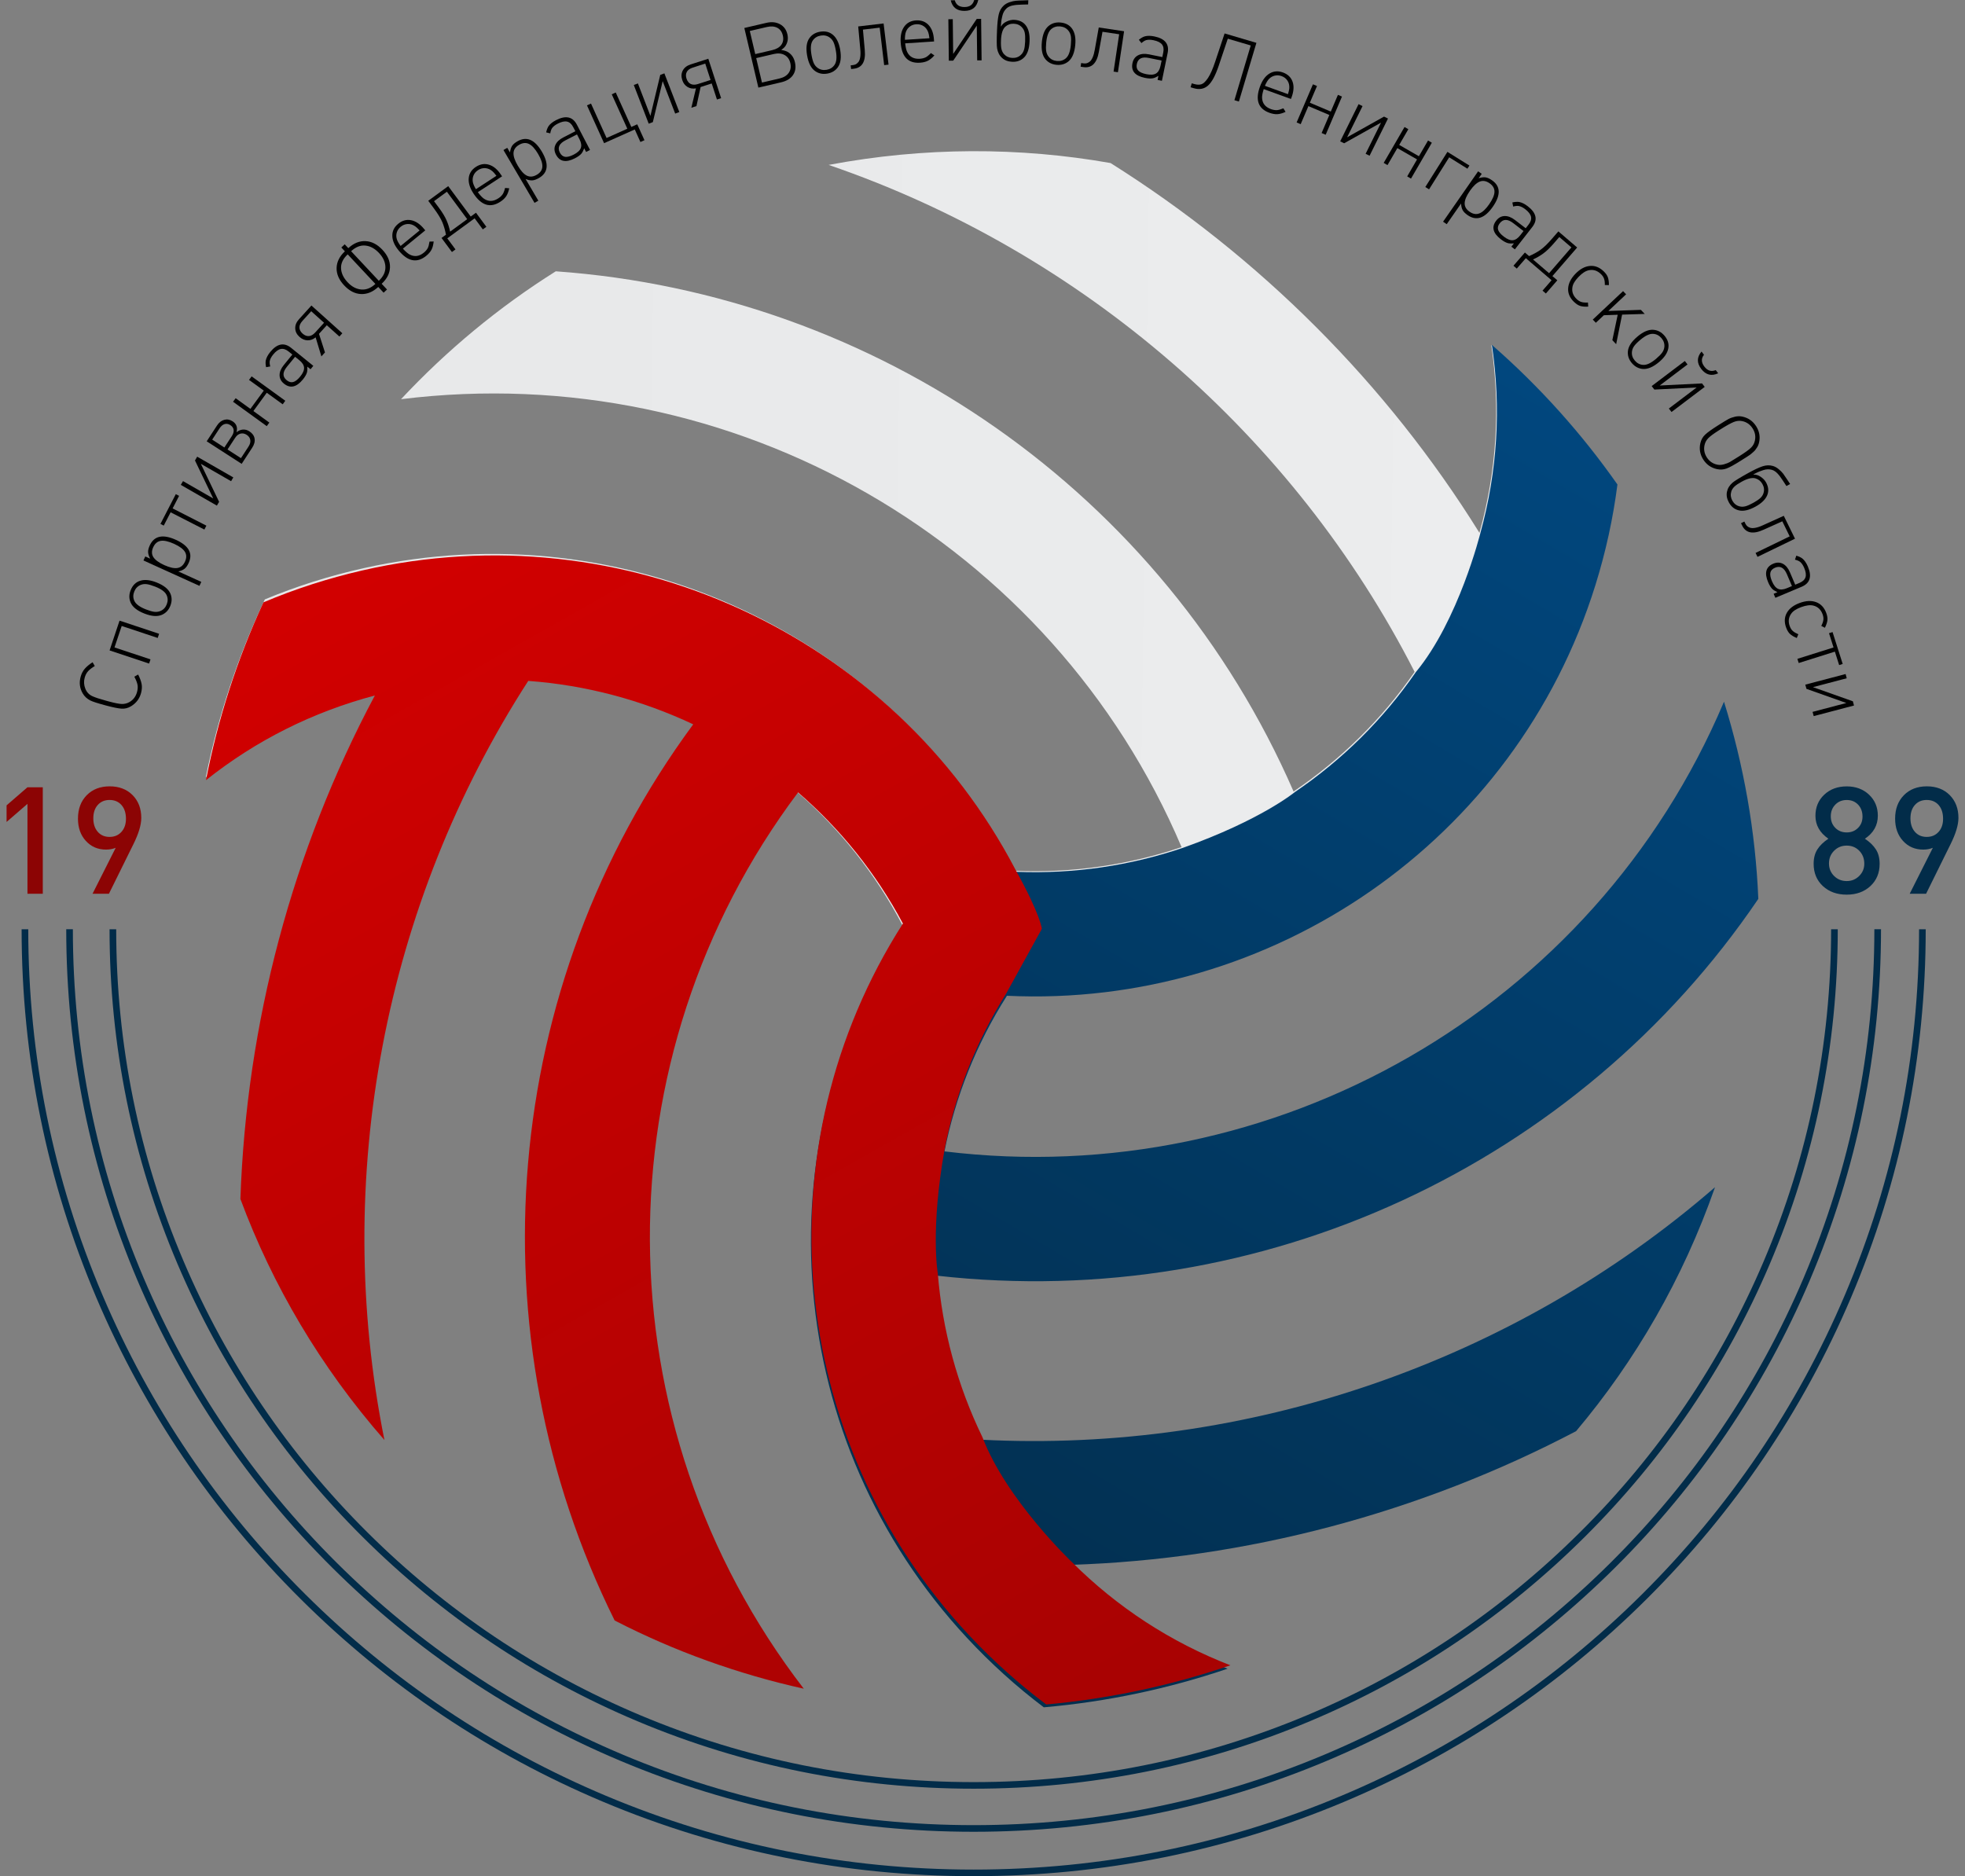 <svg width="133" height="127" viewBox="0 0 133 127" fill="none" xmlns="http://www.w3.org/2000/svg">
<rect x="0" y="0" width="133" height="127" fill="#808080" stroke="none"/>
<path d="M54.019 53.665C56.844 56.132 59.243 59.13 61.054 62.569L63.63 66.843C63.63 66.843 64.479 67.25 68.022 67.335C85.97 68.222 102.489 56.9 107.914 39.61C108.622 37.355 109.124 35.076 109.419 32.784C106.968 29.294 104.116 26.134 100.94 23.362C101.565 27.628 101.295 31.893 100.136 36.069C93.851 25.953 85.261 17.385 75.168 11.037C69.014 9.951 62.573 9.941 56.086 11.163C73.256 17.05 87.579 29.484 95.748 45.48C93.528 48.688 90.738 51.422 87.555 53.578C78.752 33.361 59.331 19.912 37.617 18.365C33.73 20.807 30.223 23.729 27.143 27.022C49.694 24.228 71.228 36.754 79.974 57.342C76.408 58.544 72.592 59.111 68.688 58.949C60.481 43.054 42.37 34.492 24.611 38.46C22.297 38.978 20.066 39.683 17.925 40.574C16.122 44.388 14.773 48.427 13.929 52.611C17.334 49.93 21.19 48.024 25.416 46.931C25.416 46.931 31.308 45.25 35.804 46.006C39.707 46.315 43.482 47.35 46.95 49.014C46.95 49.014 49.748 50.045 54.019 53.665ZM65.927 62.975L65.912 62.965L65.93 62.957L65.927 62.975Z" fill="url(#paint0_linear)"/>
<path d="M80.073 57.388C76.514 58.594 72.706 59.167 68.806 59.015L63.798 59.106C63.798 59.106 63.02 59.634 61.178 62.648C51.456 77.681 53.089 97.571 65.45 110.869C67.064 112.604 68.799 114.173 70.649 115.57C74.913 115.198 79.088 114.313 83.087 112.957C79.058 111.37 75.475 109.011 72.412 105.929C84.362 105.552 96.11 102.417 106.675 96.879C110.689 92.115 113.91 86.565 116.08 80.363C102.389 92.234 84.413 98.385 66.401 97.454C64.713 93.94 63.72 90.171 63.428 86.353C85.435 88.841 106.837 78.798 119.011 60.845C118.821 56.276 118.023 51.796 116.688 47.499C107.879 68.337 86.229 80.661 63.927 77.938C64.657 74.264 66.065 70.691 68.154 67.405C86.097 68.255 102.588 56.906 107.983 39.613C108.686 37.359 109.182 35.084 109.475 32.794C107.05 29.338 104.203 26.163 100.978 23.347C101.616 27.62 101.354 31.895 100.199 36.083C100.199 36.083 98.727 42.003 95.827 45.5C93.612 48.712 90.828 51.451 87.649 53.611C87.649 53.611 85.355 55.51 80.073 57.388ZM66.023 63.014L66.04 63.006L66.038 63.024L66.023 63.014Z" fill="url(#paint1_linear)"/>
<path d="M63.938 77.781C64.65 74.109 66.04 70.536 68.109 67.244L70.516 62.874C70.516 62.874 70.441 61.94 68.724 58.854C60.426 42.998 42.257 34.538 24.516 38.615C22.203 39.148 19.971 39.868 17.833 40.772C16.043 44.64 14.745 48.685 13.942 52.81C17.327 50.118 21.164 48.196 25.372 47.078C19.772 57.586 16.679 69.289 16.271 81.16C18.438 86.99 21.684 92.525 26.02 97.477C22.453 79.762 26.004 61.185 35.754 46.091C39.659 46.376 43.442 47.389 46.919 49.032C33.828 66.804 31.973 90.27 41.602 109.692C45.684 111.796 49.99 113.33 54.403 114.31C40.586 96.363 40.574 71.55 54.016 53.64C56.86 56.093 59.28 59.082 61.113 62.517C51.467 77.592 53.19 97.465 65.605 110.705C67.223 112.429 68.962 113.99 70.815 115.377C75.035 114.996 79.22 114.115 83.277 112.726C79.232 111.157 75.63 108.809 72.546 105.734C72.546 105.734 68.11 101.525 66.496 97.284C64.792 93.779 63.782 90.015 63.474 86.197C63.476 86.2 62.955 83.275 63.938 77.781ZM65.999 62.856L65.998 62.874L65.983 62.863L65.999 62.856Z" fill="url(#paint2_linear)"/>
<path d="M2.898 60.498H1.859V54.414L0.445 55.638V54.515L1.859 53.291H2.896V60.498H2.898Z" fill="#8C0404"/>
<path d="M9.562 55.365C9.562 55.838 9.383 56.435 9.023 57.157L7.373 60.498H6.264L7.831 57.389C7.634 57.47 7.417 57.51 7.18 57.51C6.624 57.51 6.168 57.315 5.811 56.922C5.454 56.532 5.277 56.029 5.277 55.414C5.277 54.76 5.474 54.232 5.868 53.831C6.261 53.429 6.78 53.228 7.424 53.228C8.062 53.228 8.577 53.425 8.972 53.82C9.366 54.217 9.562 54.731 9.562 55.365ZM8.525 55.426C8.525 55.036 8.424 54.724 8.225 54.496C8.024 54.266 7.756 54.151 7.415 54.151C7.082 54.151 6.817 54.264 6.616 54.49C6.415 54.715 6.316 55.018 6.316 55.395C6.316 55.772 6.417 56.077 6.616 56.306C6.816 56.536 7.082 56.651 7.415 56.651C7.748 56.651 8.015 56.538 8.219 56.312C8.423 56.086 8.525 55.79 8.525 55.426Z" fill="#8C0404"/>
<path d="M127.222 58.475C127.222 59.09 127.013 59.591 126.597 59.979C126.18 60.366 125.644 60.56 124.994 60.56C124.336 60.56 123.797 60.366 123.38 59.979C122.964 59.591 122.755 59.09 122.755 58.475C122.755 58.09 122.838 57.767 123.004 57.503C123.17 57.239 123.419 56.997 123.752 56.773C123.169 56.369 122.877 55.852 122.877 55.225C122.877 54.645 123.075 54.168 123.472 53.793C123.869 53.419 124.376 53.231 124.994 53.231C125.604 53.231 126.108 53.419 126.505 53.793C126.902 54.168 127.1 54.642 127.1 55.216C127.1 55.864 126.808 56.384 126.225 56.775C126.558 56.997 126.807 57.24 126.973 57.504C127.139 57.765 127.222 58.09 127.222 58.475ZM126.184 58.465C126.184 58.114 126.07 57.822 125.844 57.589C125.616 57.356 125.333 57.24 124.994 57.24C124.655 57.24 124.37 57.356 124.139 57.589C123.908 57.822 123.793 58.107 123.793 58.445C123.793 58.782 123.908 59.066 124.139 59.295C124.37 59.525 124.655 59.64 124.994 59.64C125.327 59.64 125.607 59.525 125.838 59.295C126.069 59.066 126.184 58.788 126.184 58.465ZM126.063 55.276C126.063 54.945 125.962 54.675 125.763 54.466C125.564 54.257 125.307 54.153 124.995 54.153C124.683 54.153 124.425 54.257 124.222 54.466C124.018 54.675 123.916 54.939 123.916 55.255C123.916 55.573 124.018 55.834 124.222 56.039C124.425 56.245 124.683 56.348 124.995 56.348C125.301 56.348 125.555 56.247 125.758 56.044C125.962 55.841 126.063 55.586 126.063 55.276Z" fill="#022C49"/>
<path d="M132.556 55.365C132.556 55.838 132.376 56.435 132.016 57.157L130.366 60.498H129.257L130.824 57.389C130.627 57.47 130.41 57.51 130.173 57.51C129.617 57.51 129.161 57.315 128.804 56.922C128.447 56.532 128.27 56.028 128.27 55.414C128.27 54.76 128.467 54.232 128.861 53.831C129.254 53.429 129.773 53.228 130.417 53.228C131.055 53.228 131.57 53.425 131.965 53.82C132.358 54.217 132.556 54.731 132.556 55.365ZM131.516 55.426C131.516 55.036 131.416 54.724 131.217 54.496C131.016 54.266 130.747 54.151 130.407 54.151C130.074 54.151 129.809 54.264 129.608 54.49C129.408 54.716 129.308 55.018 129.308 55.395C129.308 55.774 129.408 56.077 129.608 56.306C129.807 56.536 130.074 56.651 130.407 56.651C130.74 56.651 131.007 56.538 131.211 56.312C131.416 56.086 131.516 55.79 131.516 55.426Z" fill="#022C49"/>
<path d="M9.349 45.66C9.471 45.897 9.549 46.11 9.585 46.297C9.621 46.483 9.607 46.689 9.547 46.914C9.441 47.303 9.211 47.603 8.859 47.813C8.661 47.933 8.447 47.985 8.216 47.969C7.985 47.952 7.622 47.878 7.126 47.743C6.598 47.602 6.261 47.491 6.112 47.415C5.889 47.303 5.716 47.141 5.595 46.932C5.394 46.584 5.349 46.212 5.457 45.815C5.517 45.594 5.613 45.409 5.745 45.26C5.877 45.111 6.051 44.966 6.267 44.828L6.415 45.084C6.222 45.2 6.072 45.317 5.965 45.43C5.859 45.545 5.781 45.696 5.73 45.882C5.664 46.125 5.677 46.368 5.773 46.611C5.869 46.855 6.03 47.026 6.256 47.127C6.442 47.214 6.76 47.318 7.208 47.439L7.378 47.485C7.769 47.591 8.057 47.647 8.241 47.653C8.426 47.658 8.597 47.615 8.756 47.526C9.02 47.377 9.193 47.147 9.276 46.84C9.327 46.653 9.336 46.483 9.303 46.331C9.27 46.179 9.199 46.004 9.092 45.806L9.349 45.66Z" fill="black"/>
<path d="M10.768 42.901L10.674 43.183L8.237 42.373L7.75 43.825L10.186 44.635L10.092 44.917L7.417 44.028L8.091 42.012L10.768 42.901Z" fill="black"/>
<path d="M10.585 39.422C11.078 39.616 11.393 39.865 11.528 40.168C11.645 40.435 11.645 40.714 11.53 41.006C11.414 41.299 11.222 41.503 10.954 41.619C10.649 41.751 10.255 41.721 9.769 41.53C9.283 41.339 8.975 41.093 8.843 40.79C8.726 40.523 8.726 40.244 8.843 39.952C8.976 39.616 9.193 39.403 9.496 39.31C9.799 39.218 10.159 39.255 10.585 39.422ZM10.502 39.709C10.262 39.615 10.071 39.56 9.927 39.542C9.783 39.525 9.648 39.542 9.523 39.592C9.319 39.675 9.172 39.827 9.086 40.046C8.999 40.267 9.002 40.475 9.095 40.675C9.193 40.893 9.454 41.085 9.879 41.252C10.111 41.343 10.299 41.397 10.444 41.415C10.588 41.431 10.723 41.415 10.847 41.364C11.053 41.282 11.198 41.13 11.285 40.911C11.372 40.69 11.369 40.481 11.276 40.282C11.177 40.064 10.919 39.873 10.502 39.709Z" fill="black"/>
<path d="M11.906 36.542C12.779 36.939 13.068 37.459 12.771 38.105C12.687 38.289 12.593 38.422 12.489 38.502C12.386 38.583 12.246 38.644 12.07 38.682L13.624 39.388L13.5 39.658L9.709 37.937L9.834 37.667L10.164 37.816C10.077 37.649 10.032 37.503 10.024 37.376C10.018 37.249 10.056 37.096 10.138 36.916C10.437 36.268 11.026 36.144 11.906 36.542ZM11.782 36.812C11.405 36.642 11.105 36.575 10.88 36.611C10.656 36.648 10.486 36.791 10.371 37.042C10.255 37.292 10.258 37.515 10.377 37.707C10.497 37.899 10.743 38.081 11.114 38.25C11.488 38.419 11.786 38.486 12.011 38.448C12.236 38.411 12.405 38.268 12.521 38.017C12.636 37.767 12.633 37.544 12.515 37.352C12.395 37.161 12.152 36.981 11.782 36.812Z" fill="black"/>
<path d="M12.122 33.565L11.684 34.414L13.969 35.582L13.833 35.846L11.548 34.678L11.083 35.579L10.86 35.464L11.899 33.449L12.122 33.565Z" fill="black"/>
<path d="M15.791 32.317L15.641 32.573L13.593 31.396L14.83 33.969L14.68 34.226L12.237 32.822L12.387 32.566L14.434 33.743L13.197 31.17L13.347 30.913L15.791 32.317Z" fill="black"/>
<path d="M16.878 29.197C17.078 29.325 17.195 29.487 17.231 29.684C17.265 29.88 17.213 30.087 17.07 30.306L16.357 31.399L13.991 29.872L14.688 28.803C14.82 28.601 14.982 28.473 15.175 28.419C15.368 28.366 15.556 28.399 15.739 28.516C16.007 28.689 16.097 28.937 16.007 29.259C16.136 29.153 16.279 29.094 16.431 29.079C16.586 29.065 16.734 29.104 16.878 29.197ZM15.814 29.097C15.796 28.967 15.721 28.861 15.59 28.776C15.46 28.691 15.331 28.669 15.204 28.706C15.076 28.745 14.962 28.84 14.863 28.992L14.362 29.759L15.187 30.291L15.688 29.525C15.79 29.368 15.832 29.226 15.814 29.097ZM16.94 29.778C16.916 29.638 16.835 29.523 16.697 29.434C16.559 29.346 16.419 29.317 16.28 29.352C16.139 29.386 16.018 29.481 15.916 29.637L15.4 30.427L16.309 31.013L16.824 30.223C16.926 30.066 16.964 29.918 16.94 29.778Z" fill="black"/>
<path d="M19.31 27.128L19.135 27.368L18.056 26.586L17.151 27.824L18.23 28.606L18.055 28.846L15.774 27.195L15.95 26.955L16.948 27.678L17.854 26.44L16.855 25.717L17.031 25.477L19.31 27.128Z" fill="black"/>
<path d="M21.207 24.765L21.019 24.995L20.802 24.819C20.811 24.992 20.802 25.126 20.773 25.223C20.732 25.36 20.64 25.515 20.498 25.69C20.067 26.216 19.641 26.31 19.22 25.97C19.024 25.811 18.925 25.62 18.923 25.396C18.922 25.172 19.019 24.943 19.213 24.704L19.788 23.999L19.542 23.8C19.358 23.651 19.181 23.591 19.012 23.623C18.842 23.654 18.668 23.779 18.49 23.999C18.367 24.149 18.29 24.292 18.26 24.428C18.241 24.532 18.251 24.658 18.292 24.805L18.01 24.855C17.973 24.674 17.965 24.519 17.991 24.389C18.031 24.212 18.131 24.022 18.293 23.824C18.758 23.254 19.231 23.163 19.709 23.551L21.207 24.765ZM20.255 24.379L19.973 24.151L19.419 24.828C19.117 25.198 19.112 25.502 19.406 25.739C19.554 25.858 19.701 25.899 19.847 25.86C19.992 25.82 20.148 25.697 20.316 25.493C20.504 25.265 20.59 25.064 20.58 24.889C20.57 24.716 20.462 24.546 20.255 24.379Z" fill="black"/>
<path d="M23.171 22.559L22.972 22.78L22.12 22.016L21.591 22.599L21.996 23.857L21.753 24.125L21.363 22.835C21.193 22.975 21.011 23.043 20.814 23.037C20.618 23.03 20.436 22.953 20.271 22.804C20.085 22.637 19.989 22.446 19.983 22.227C19.976 22.009 20.061 21.802 20.24 21.606L21.078 20.681L23.171 22.559ZM21.933 21.848L21.064 21.068L20.465 21.728C20.328 21.879 20.262 22.027 20.267 22.173C20.27 22.321 20.342 22.455 20.48 22.58C20.618 22.705 20.762 22.762 20.909 22.75C21.055 22.738 21.198 22.658 21.333 22.509L21.933 21.848Z" fill="black"/>
<path d="M24.738 16.322C25.152 16.34 25.534 16.535 25.885 16.909C26.236 17.284 26.407 17.676 26.396 18.086C26.386 18.496 26.198 18.871 25.833 19.209L26.195 19.597L25.965 19.812L25.602 19.424C25.236 19.763 24.848 19.922 24.435 19.904C24.023 19.887 23.642 19.69 23.291 19.314C22.94 18.939 22.771 18.546 22.783 18.134C22.795 17.722 22.982 17.349 23.345 17.012L23.102 16.753L23.333 16.538L23.576 16.798C23.936 16.463 24.324 16.304 24.738 16.322ZM25.408 19.22L23.534 17.218C23.222 17.506 23.072 17.816 23.083 18.149C23.093 18.482 23.24 18.799 23.525 19.104C23.807 19.405 24.116 19.569 24.452 19.597C24.786 19.627 25.105 19.5 25.408 19.22ZM25.657 17.129C25.372 16.824 25.063 16.656 24.731 16.623C24.398 16.589 24.075 16.717 23.765 17.005L25.639 19.006C25.942 18.726 26.09 18.419 26.086 18.083C26.081 17.748 25.939 17.43 25.657 17.129Z" fill="black"/>
<path d="M28.784 15.594L27.269 16.832C27.448 17.029 27.599 17.16 27.725 17.227C28.052 17.401 28.373 17.36 28.689 17.102C28.803 17.008 28.892 16.906 28.951 16.796C29.003 16.699 29.041 16.551 29.07 16.353L29.353 16.347C29.328 16.584 29.277 16.77 29.203 16.908C29.128 17.049 29.012 17.185 28.851 17.316C28.227 17.826 27.605 17.707 26.986 16.959C26.704 16.617 26.558 16.284 26.554 15.964C26.548 15.642 26.68 15.37 26.953 15.148C27.224 14.925 27.515 14.845 27.824 14.906C28.134 14.967 28.425 15.161 28.698 15.491L28.784 15.594ZM28.401 15.598C28.271 15.46 28.172 15.367 28.104 15.321C27.941 15.209 27.771 15.155 27.598 15.163C27.424 15.169 27.265 15.231 27.119 15.351C26.993 15.454 26.906 15.579 26.86 15.725C26.813 15.871 26.812 16.022 26.855 16.177C26.894 16.311 26.981 16.468 27.116 16.65L28.401 15.598Z" fill="black"/>
<path d="M32.92 15.352L32.68 15.528L32.126 14.778L30.274 16.134L30.829 16.884L30.589 17.06L29.884 16.108L30.185 15.888C30.128 15.582 30.047 15.303 29.942 15.049C29.837 14.796 29.646 14.483 29.368 14.107L28.986 13.591L30.338 12.6L31.862 14.659L32.216 14.399L32.92 15.352ZM31.622 14.836L30.248 12.979L29.377 13.618L29.724 14.086C29.95 14.392 30.116 14.666 30.221 14.906C30.326 15.146 30.409 15.404 30.467 15.68L31.622 14.836Z" fill="black"/>
<path d="M33.982 11.937L32.343 13.008C32.499 13.222 32.636 13.368 32.754 13.449C33.06 13.658 33.384 13.65 33.727 13.427C33.852 13.346 33.949 13.254 34.021 13.151C34.083 13.06 34.138 12.917 34.186 12.723L34.468 12.746C34.417 12.979 34.346 13.16 34.258 13.288C34.168 13.421 34.038 13.543 33.865 13.656C33.19 14.098 32.585 13.913 32.049 13.101C31.805 12.732 31.697 12.387 31.725 12.066C31.754 11.746 31.916 11.489 32.208 11.298C32.502 11.106 32.799 11.057 33.1 11.151C33.402 11.243 33.67 11.468 33.907 11.825L33.982 11.937ZM33.6 11.901C33.486 11.749 33.396 11.646 33.334 11.594C33.184 11.465 33.021 11.394 32.849 11.382C32.675 11.37 32.51 11.415 32.354 11.518C32.217 11.607 32.118 11.722 32.055 11.862C31.994 12.002 31.976 12.151 32.001 12.311C32.027 12.448 32.096 12.614 32.211 12.808L33.6 11.901Z" fill="black"/>
<path d="M36.681 10.274C37.165 11.098 37.099 11.689 36.483 12.047C36.308 12.148 36.155 12.204 36.023 12.21C35.891 12.217 35.742 12.186 35.574 12.116L36.437 13.583L36.179 13.732L34.076 10.156L34.334 10.007L34.517 10.318C34.543 10.132 34.591 9.986 34.658 9.878C34.726 9.771 34.846 9.668 35.018 9.568C35.639 9.207 36.192 9.443 36.681 10.274ZM36.423 10.424C36.215 10.069 36.008 9.843 35.802 9.743C35.597 9.644 35.375 9.664 35.136 9.802C34.897 9.941 34.771 10.124 34.757 10.35C34.744 10.576 34.84 10.864 35.047 11.216C35.254 11.568 35.459 11.793 35.664 11.892C35.87 11.99 36.092 11.971 36.33 11.832C36.569 11.694 36.696 11.51 36.709 11.285C36.723 11.06 36.628 10.772 36.423 10.424Z" fill="black"/>
<path d="M39.936 10.151L39.671 10.287L39.542 10.038C39.482 10.2 39.417 10.32 39.353 10.397C39.26 10.506 39.113 10.612 38.912 10.715C38.305 11.027 37.877 10.943 37.629 10.463C37.512 10.239 37.498 10.024 37.588 9.819C37.676 9.613 37.858 9.441 38.132 9.3L38.944 8.883L38.798 8.605C38.689 8.394 38.551 8.269 38.384 8.232C38.216 8.193 38.006 8.239 37.753 8.369C37.579 8.458 37.452 8.558 37.369 8.67C37.309 8.758 37.269 8.878 37.245 9.028L36.967 8.961C37.005 8.781 37.062 8.636 37.137 8.527C37.245 8.379 37.413 8.248 37.642 8.13C38.297 7.793 38.767 7.898 39.048 8.444L39.936 10.151ZM39.219 9.419L39.053 9.098L38.273 9.499C37.847 9.719 37.72 9.995 37.894 10.33C37.981 10.499 38.101 10.594 38.249 10.617C38.399 10.637 38.591 10.588 38.828 10.467C39.092 10.332 39.252 10.183 39.312 10.018C39.372 9.853 39.341 9.653 39.219 9.419Z" fill="black"/>
<path d="M43.62 9.49L43.347 9.613L42.964 8.763L40.887 9.692L39.729 7.132L40.002 7.01L41.056 9.341L42.46 8.713L41.406 6.384L41.677 6.261L42.731 8.593L43.131 8.414L43.62 9.49Z" fill="black"/>
<path d="M45.979 7.583L45.7 7.689L44.853 5.493L44.187 8.267L43.908 8.373L42.898 5.754L43.176 5.648L44.023 7.844L44.689 5.071L44.968 4.965L45.979 7.583Z" fill="black"/>
<path d="M48.809 6.645L48.526 6.736L48.172 5.65L47.421 5.891L47.139 7.182L46.794 7.293L47.106 5.982C46.889 6.02 46.697 5.987 46.529 5.884C46.362 5.781 46.244 5.624 46.176 5.413C46.1 5.177 46.112 4.962 46.215 4.77C46.319 4.577 46.497 4.44 46.749 4.36L47.941 3.976L48.809 6.645ZM48.094 5.413L47.734 4.304L46.883 4.579C46.689 4.642 46.557 4.737 46.487 4.865C46.416 4.995 46.409 5.147 46.467 5.325C46.526 5.502 46.62 5.621 46.754 5.686C46.887 5.748 47.051 5.75 47.243 5.687L48.094 5.413Z" fill="black"/>
<path d="M53.803 4.207C53.882 4.548 53.84 4.838 53.675 5.08C53.51 5.322 53.24 5.486 52.868 5.572L51.33 5.93L50.379 1.894L51.873 1.547C52.222 1.465 52.528 1.496 52.791 1.638C53.053 1.779 53.219 2.006 53.293 2.316C53.362 2.612 53.317 2.879 53.158 3.119C53.095 3.21 53.002 3.296 52.877 3.381C53.053 3.408 53.194 3.451 53.305 3.509C53.56 3.654 53.728 3.885 53.803 4.207ZM52.885 3.031C53.009 2.856 53.044 2.646 52.985 2.4C52.927 2.154 52.803 1.981 52.611 1.881C52.419 1.781 52.182 1.763 51.901 1.829L50.75 2.097L51.119 3.662L52.27 3.393C52.555 3.326 52.761 3.205 52.885 3.031ZM53.386 4.929C53.516 4.741 53.551 4.521 53.492 4.269C53.432 4.015 53.303 3.833 53.102 3.723C52.901 3.612 52.661 3.59 52.38 3.654L51.183 3.933L51.573 5.589L52.77 5.31C53.05 5.243 53.257 5.116 53.386 4.929Z" fill="black"/>
<path d="M56.865 3.356C56.955 3.876 56.905 4.273 56.715 4.545C56.547 4.782 56.307 4.928 55.995 4.982C55.683 5.035 55.409 4.979 55.169 4.81C54.899 4.621 54.719 4.27 54.629 3.757C54.539 3.244 54.59 2.853 54.781 2.585C54.948 2.348 55.188 2.202 55.5 2.148C55.857 2.087 56.154 2.16 56.391 2.37C56.629 2.58 56.787 2.908 56.865 3.356ZM56.575 3.436C56.532 3.184 56.479 2.992 56.419 2.861C56.358 2.729 56.274 2.624 56.164 2.545C55.987 2.413 55.781 2.369 55.547 2.409C55.313 2.449 55.134 2.561 55.011 2.743C54.875 2.94 54.846 3.262 54.924 3.709C54.966 3.954 55.019 4.142 55.079 4.273C55.139 4.404 55.224 4.51 55.332 4.589C55.509 4.721 55.715 4.765 55.95 4.725C56.184 4.685 56.362 4.573 56.485 4.391C56.622 4.194 56.652 3.875 56.575 3.436Z" fill="black"/>
<path d="M60.141 4.375L59.844 4.409L59.541 1.872L58.408 2.006L58.531 3.381C58.604 4.163 58.358 4.586 57.793 4.652L57.607 4.674L57.577 4.425L57.722 4.407C57.8 4.398 57.868 4.379 57.925 4.351C57.982 4.322 58.04 4.272 58.1 4.199C58.16 4.125 58.202 4.012 58.225 3.861C58.247 3.711 58.249 3.524 58.226 3.304L58.087 1.79L59.806 1.587L60.141 4.375Z" fill="black"/>
<path d="M63.222 2.807L61.265 2.934C61.294 3.196 61.34 3.392 61.403 3.52C61.565 3.851 61.852 4.005 62.259 3.978C62.408 3.969 62.538 3.936 62.652 3.882C62.751 3.833 62.87 3.736 63.009 3.592L63.243 3.751C63.083 3.929 62.933 4.051 62.792 4.118C62.648 4.19 62.472 4.231 62.267 4.245C61.46 4.297 61.027 3.839 60.962 2.871C60.934 2.43 61.01 2.076 61.195 1.812C61.379 1.548 61.646 1.404 61.997 1.381C62.348 1.359 62.631 1.462 62.847 1.69C63.063 1.92 63.186 2.246 63.213 2.673L63.222 2.807ZM62.909 2.588C62.885 2.398 62.858 2.266 62.829 2.19C62.762 2.003 62.657 1.863 62.511 1.767C62.366 1.672 62.199 1.63 62.013 1.642C61.85 1.653 61.706 1.703 61.583 1.796C61.46 1.888 61.37 2.009 61.315 2.16C61.268 2.291 61.247 2.47 61.25 2.695L62.909 2.588Z" fill="black"/>
<path d="M66.439 4.084L66.14 4.087L66.113 1.735L64.519 4.105L64.221 4.108L64.189 1.302L64.488 1.299L64.515 3.651L66.109 1.281L66.407 1.278L66.439 4.084ZM66.211 0C66.107 0.486 65.8 0.732 65.288 0.738C64.777 0.744 64.464 0.506 64.35 0.021L64.624 0.018C64.71 0.328 64.932 0.48 65.29 0.476C65.641 0.471 65.857 0.315 65.935 0.003L66.211 0Z" fill="black"/>
<path d="M69.686 2.794C69.664 3.322 69.532 3.695 69.292 3.912C69.088 4.106 68.827 4.196 68.508 4.182C68.23 4.17 68.002 4.084 67.826 3.923C67.647 3.762 67.535 3.547 67.488 3.277C67.457 3.104 67.455 2.686 67.484 2.024C67.503 1.571 67.542 1.22 67.599 0.974C67.656 0.728 67.77 0.527 67.941 0.371C68.046 0.275 68.179 0.2 68.34 0.146C68.5 0.093 68.64 0.061 68.76 0.051C68.88 0.04 69.034 0.033 69.223 0.03C69.412 0.027 69.538 0.022 69.601 0.016L69.589 0.301C69.557 0.304 69.415 0.307 69.16 0.312C68.907 0.316 68.697 0.337 68.53 0.373C68.365 0.409 68.23 0.473 68.13 0.565C68.061 0.628 68.002 0.701 67.953 0.785C67.905 0.868 67.868 0.964 67.844 1.071C67.82 1.178 67.8 1.265 67.788 1.331C67.776 1.396 67.764 1.486 67.757 1.6C67.748 1.715 67.743 1.775 67.743 1.784H67.761C67.838 1.644 67.963 1.533 68.139 1.453C68.314 1.372 68.484 1.336 68.647 1.344C69.001 1.359 69.268 1.492 69.446 1.739C69.626 1.988 69.706 2.34 69.686 2.794ZM69.386 2.81C69.397 2.555 69.388 2.357 69.359 2.218C69.331 2.079 69.271 1.961 69.181 1.863C69.04 1.702 68.851 1.615 68.619 1.606C68.392 1.596 68.199 1.666 68.035 1.815C67.865 1.975 67.769 2.279 67.751 2.73C67.74 2.977 67.751 3.171 67.781 3.311C67.812 3.45 67.871 3.568 67.956 3.665C68.104 3.826 68.293 3.912 68.518 3.921C68.752 3.932 68.947 3.862 69.102 3.712C69.195 3.627 69.263 3.517 69.307 3.38C69.349 3.244 69.376 3.055 69.386 2.81Z" fill="black"/>
<path d="M72.778 3.047C72.727 3.572 72.574 3.942 72.319 4.155C72.094 4.34 71.824 4.418 71.51 4.388C71.195 4.358 70.944 4.231 70.758 4.006C70.547 3.753 70.467 3.366 70.517 2.849C70.566 2.331 70.719 1.967 70.974 1.757C71.199 1.572 71.469 1.494 71.784 1.524C72.145 1.559 72.412 1.708 72.585 1.972C72.757 2.237 72.822 2.595 72.778 3.047ZM72.478 3.049C72.502 2.794 72.504 2.595 72.48 2.452C72.456 2.309 72.402 2.185 72.318 2.081C72.181 1.908 71.995 1.811 71.758 1.788C71.522 1.766 71.319 1.827 71.153 1.97C70.97 2.124 70.856 2.428 70.812 2.88C70.788 3.128 70.788 3.322 70.812 3.465C70.836 3.608 70.89 3.732 70.974 3.836C71.111 4.009 71.298 4.106 71.535 4.128C71.772 4.151 71.973 4.09 72.141 3.947C72.324 3.791 72.436 3.493 72.478 3.049Z" fill="black"/>
<path d="M75.666 4.889L75.371 4.846L75.751 2.319L74.622 2.151L74.376 3.509C74.24 4.282 73.891 4.627 73.327 4.542L73.141 4.515L73.178 4.267L73.322 4.288C73.399 4.3 73.469 4.298 73.532 4.287C73.595 4.275 73.666 4.24 73.742 4.185C73.82 4.13 73.889 4.033 73.952 3.893C74.015 3.753 74.064 3.574 74.102 3.356L74.369 1.86L76.083 2.115L75.666 4.889Z" fill="black"/>
<path d="M78.644 5.469L78.351 5.41L78.408 5.137C78.258 5.225 78.134 5.279 78.035 5.298C77.894 5.325 77.713 5.316 77.491 5.27C76.822 5.132 76.541 4.801 76.651 4.272C76.702 4.024 76.826 3.85 77.026 3.745C77.224 3.641 77.474 3.62 77.777 3.681L78.671 3.863L78.734 3.556C78.782 3.325 78.752 3.141 78.647 3.007C78.54 2.873 78.348 2.777 78.069 2.721C77.879 2.682 77.716 2.68 77.581 2.716C77.479 2.747 77.371 2.815 77.258 2.917L77.083 2.692C77.227 2.574 77.362 2.498 77.489 2.46C77.666 2.412 77.88 2.415 78.132 2.466C78.855 2.613 79.153 2.988 79.031 3.587L78.644 5.469ZM78.549 4.452L78.623 4.099L77.763 3.923C77.294 3.827 77.02 3.963 76.945 4.331C76.906 4.518 76.939 4.665 77.041 4.776C77.143 4.886 77.324 4.967 77.585 5.02C77.876 5.08 78.096 5.064 78.246 4.974C78.393 4.885 78.495 4.71 78.549 4.452Z" fill="black"/>
<path d="M83.854 6.873L83.551 6.783L84.656 3.077L83.103 2.619L82.497 4.425C82.269 5.107 82.025 5.563 81.763 5.793C81.5 6.023 81.181 6.082 80.803 5.972L80.584 5.908L80.663 5.639L80.821 5.686C81.016 5.742 81.182 5.748 81.32 5.702C81.458 5.656 81.607 5.513 81.766 5.273C81.924 5.032 82.085 4.668 82.247 4.182L82.886 2.264L85.04 2.9L83.854 6.873Z" fill="black"/>
<path d="M87.376 6.699L85.534 6.032C85.454 6.284 85.417 6.481 85.423 6.624C85.438 6.992 85.637 7.246 86.022 7.386C86.162 7.437 86.294 7.459 86.421 7.456C86.531 7.45 86.679 7.409 86.865 7.332L87.013 7.573C86.795 7.671 86.607 7.723 86.453 7.729C86.292 7.737 86.114 7.705 85.92 7.635C85.162 7.361 84.949 6.767 85.282 5.856C85.433 5.44 85.647 5.147 85.923 4.979C86.199 4.81 86.502 4.785 86.832 4.904C87.162 5.024 87.379 5.231 87.486 5.528C87.591 5.824 87.571 6.174 87.424 6.573L87.376 6.699ZM87.177 6.373C87.231 6.191 87.261 6.059 87.265 5.978C87.279 5.781 87.24 5.61 87.145 5.464C87.051 5.317 86.916 5.213 86.741 5.15C86.586 5.095 86.435 5.085 86.285 5.119C86.135 5.153 86.004 5.229 85.89 5.346C85.794 5.447 85.703 5.602 85.615 5.81L87.177 6.373Z" fill="black"/>
<path d="M89.728 9.121L89.453 9.004L89.975 7.783L88.558 7.183L88.036 8.405L87.762 8.288L88.865 5.707L89.14 5.823L88.657 6.953L90.074 7.552L90.557 6.421L90.831 6.537L89.728 9.121Z" fill="black"/>
<path d="M92.699 10.542L92.431 10.411L93.475 8.3L90.977 9.699L90.71 9.568L91.954 7.05L92.223 7.182L91.179 9.292L93.677 7.893L93.945 8.024L92.699 10.542Z" fill="black"/>
<path d="M95.503 12.09L95.245 11.941L95.912 10.791L94.579 10.026L93.912 11.176L93.654 11.027L95.065 8.597L95.323 8.746L94.705 9.81L96.038 10.575L96.656 9.511L96.914 9.661L95.503 12.09Z" fill="black"/>
<path d="M99.322 11.418L98.087 10.649L96.725 12.817L96.472 12.659L97.968 10.28L99.457 11.206L99.322 11.418Z" fill="black"/>
<path d="M101.041 13.995C100.495 14.779 99.928 14.97 99.34 14.566C99.174 14.451 99.058 14.336 98.997 14.22C98.935 14.104 98.901 13.956 98.892 13.777L97.92 15.175L97.674 15.006L100.045 11.598L100.291 11.767L100.084 12.063C100.264 12.008 100.418 11.989 100.544 12.005C100.67 12.022 100.816 12.086 100.979 12.199C101.571 12.603 101.591 13.203 101.041 13.995ZM100.795 13.825C101.03 13.486 101.15 13.204 101.153 12.978C101.156 12.751 101.044 12.56 100.817 12.402C100.589 12.245 100.369 12.208 100.157 12.292C99.946 12.375 99.722 12.584 99.49 12.918C99.258 13.252 99.139 13.534 99.135 13.761C99.132 13.987 99.243 14.178 99.471 14.335C99.698 14.492 99.919 14.529 100.13 14.445C100.343 14.365 100.564 14.158 100.795 13.825Z" fill="black"/>
<path d="M102.533 16.88L102.296 16.698L102.468 16.477C102.294 16.49 102.159 16.484 102.062 16.459C101.924 16.422 101.765 16.334 101.585 16.196C101.045 15.782 100.94 15.36 101.272 14.933C101.426 14.733 101.616 14.63 101.841 14.624C102.066 14.618 102.3 14.708 102.545 14.896L103.267 15.451L103.461 15.202C103.606 15.015 103.662 14.838 103.626 14.671C103.59 14.504 103.459 14.334 103.234 14.161C103.08 14.041 102.934 13.97 102.798 13.943C102.693 13.926 102.567 13.94 102.419 13.983L102.362 13.704C102.543 13.662 102.699 13.652 102.829 13.673C103.009 13.709 103.201 13.804 103.405 13.961C103.989 14.41 104.092 14.876 103.716 15.361L102.533 16.88ZM102.897 15.925L103.119 15.639L102.425 15.105C102.045 14.812 101.739 14.815 101.509 15.114C101.392 15.264 101.356 15.412 101.399 15.555C101.443 15.698 101.57 15.852 101.78 16.013C102.015 16.194 102.219 16.276 102.393 16.261C102.567 16.246 102.735 16.134 102.897 15.925Z" fill="black"/>
<path d="M104.632 19.868L104.405 19.674L105.017 18.969L103.275 17.476L102.663 18.181L102.437 17.988L103.212 17.093L103.495 17.336C103.781 17.212 104.038 17.072 104.263 16.914C104.488 16.756 104.753 16.499 105.057 16.147L105.477 15.662L106.75 16.753L105.074 18.689L105.407 18.974L104.632 19.868ZM104.848 18.493L106.36 16.747L105.54 16.044L105.158 16.486C104.908 16.773 104.677 16.996 104.465 17.152C104.254 17.309 104.018 17.445 103.762 17.564L104.848 18.493Z" fill="black"/>
<path d="M107.497 20.755C107.28 20.768 107.101 20.753 106.965 20.711C106.827 20.669 106.684 20.578 106.539 20.438C106.254 20.167 106.121 19.863 106.139 19.526C106.157 19.187 106.32 18.857 106.63 18.535C106.941 18.213 107.265 18.035 107.603 18.003C107.942 17.97 108.254 18.089 108.539 18.361C108.683 18.498 108.779 18.634 108.827 18.768C108.875 18.902 108.899 19.079 108.899 19.299L108.622 19.293C108.626 19.126 108.61 18.985 108.572 18.872C108.535 18.759 108.461 18.65 108.352 18.546C108.109 18.314 107.839 18.231 107.544 18.292C107.323 18.335 107.089 18.486 106.842 18.744C106.593 19.002 106.455 19.238 106.426 19.452C106.381 19.752 106.476 20.015 106.713 20.241C106.825 20.349 106.939 20.417 107.053 20.447C107.167 20.477 107.31 20.489 107.481 20.479L107.497 20.755Z" fill="black"/>
<path d="M109.389 23.298L109.131 23.026L109.494 21.306L108.557 21.338L108.013 21.849L107.807 21.633L109.857 19.706L110.062 19.922L108.863 21.05L111.063 20.975L111.323 21.25L109.791 21.297L109.389 23.298Z" fill="black"/>
<path d="M112.303 24.498C111.898 24.84 111.53 24.999 111.198 24.976C110.905 24.952 110.658 24.82 110.454 24.582C110.248 24.343 110.159 24.078 110.182 23.788C110.209 23.46 110.421 23.128 110.82 22.791C111.217 22.453 111.581 22.298 111.911 22.325C112.202 22.349 112.451 22.48 112.655 22.719C112.89 22.993 112.977 23.286 112.916 23.594C112.854 23.902 112.651 24.204 112.303 24.498ZM112.087 24.291C112.283 24.125 112.423 23.982 112.505 23.864C112.588 23.747 112.637 23.62 112.651 23.485C112.673 23.268 112.609 23.068 112.454 22.887C112.3 22.707 112.112 22.611 111.892 22.598C111.652 22.582 111.36 22.72 111.012 23.014C110.821 23.175 110.685 23.316 110.602 23.433C110.52 23.551 110.47 23.678 110.457 23.812C110.433 24.03 110.499 24.23 110.653 24.41C110.808 24.591 110.995 24.686 111.216 24.7C111.456 24.716 111.745 24.58 112.087 24.291Z" fill="black"/>
<path d="M113.136 27.888L112.955 27.653L114.837 26.228L111.974 26.37L111.793 26.134L114.038 24.436L114.219 24.671L112.337 26.096L115.201 25.954L115.383 26.189L113.136 27.888ZM116.294 25.269C115.84 25.477 115.458 25.378 115.149 24.974C114.838 24.57 114.846 24.177 115.167 23.797L115.333 24.015C115.134 24.268 115.144 24.537 115.362 24.82C115.575 25.098 115.829 25.175 116.128 25.053L116.294 25.269Z" fill="black"/>
<path d="M117.839 31.177C117.393 31.458 117.068 31.637 116.861 31.714C116.654 31.792 116.435 31.805 116.203 31.753C115.81 31.665 115.504 31.449 115.284 31.106C115.065 30.761 114.999 30.394 115.087 30.003C115.14 29.768 115.249 29.572 115.414 29.419C115.579 29.264 115.877 29.05 116.309 28.779C116.336 28.762 116.375 28.737 116.428 28.704C116.675 28.549 116.858 28.437 116.978 28.372C117.098 28.306 117.245 28.251 117.422 28.209C117.599 28.167 117.773 28.164 117.945 28.203C118.338 28.291 118.644 28.506 118.864 28.851C119.083 29.195 119.149 29.562 119.061 29.953C119.046 30.017 119.028 30.078 119.004 30.136C118.981 30.194 118.95 30.253 118.909 30.309C118.869 30.366 118.834 30.415 118.806 30.457C118.777 30.499 118.731 30.545 118.671 30.597C118.609 30.649 118.561 30.691 118.528 30.721C118.495 30.752 118.438 30.793 118.36 30.843C118.282 30.895 118.228 30.93 118.197 30.951C118.165 30.97 118.104 31.009 118.014 31.065C117.924 31.122 117.866 31.159 117.839 31.177ZM117.62 30.943L117.753 30.86C118.129 30.622 118.383 30.438 118.516 30.306C118.65 30.175 118.737 30.017 118.777 29.835C118.843 29.541 118.794 29.262 118.626 29C118.458 28.737 118.227 28.573 117.932 28.508C117.743 28.466 117.551 28.484 117.356 28.561C117.161 28.639 116.868 28.8 116.479 29.044L116.326 29.141C115.987 29.355 115.753 29.528 115.624 29.66C115.495 29.792 115.411 29.947 115.372 30.123C115.306 30.417 115.356 30.695 115.523 30.958C115.691 31.221 115.922 31.385 116.218 31.45C116.363 31.483 116.516 31.477 116.678 31.432C116.84 31.388 116.975 31.335 117.086 31.273C117.194 31.207 117.372 31.098 117.62 30.943Z" fill="black"/>
<path d="M118.828 34.289C118.365 34.545 117.976 34.629 117.663 34.539C117.39 34.468 117.177 34.293 117.021 34.014C116.886 33.773 116.841 33.535 116.886 33.3C116.931 33.064 117.057 32.855 117.264 32.675C117.395 32.559 117.753 32.339 118.336 32.016C118.735 31.795 119.054 31.646 119.296 31.565C119.537 31.486 119.768 31.477 119.992 31.54C120.129 31.579 120.263 31.653 120.393 31.761C120.522 31.869 120.623 31.971 120.695 32.066C120.767 32.162 120.854 32.29 120.956 32.448C121.058 32.606 121.127 32.712 121.164 32.763L120.914 32.901C120.896 32.876 120.818 32.757 120.681 32.544C120.545 32.33 120.417 32.163 120.3 32.041C120.183 31.919 120.059 31.84 119.926 31.802C119.836 31.777 119.741 31.765 119.645 31.768C119.548 31.771 119.447 31.789 119.342 31.825C119.237 31.86 119.153 31.89 119.09 31.914C119.027 31.938 118.945 31.975 118.843 32.028C118.741 32.08 118.686 32.108 118.68 32.111L118.689 32.126C118.849 32.117 119.009 32.166 119.17 32.274C119.33 32.381 119.45 32.505 119.53 32.648C119.702 32.957 119.728 33.252 119.609 33.532C119.486 33.817 119.227 34.069 118.828 34.289ZM118.657 34.044C118.882 33.92 119.047 33.808 119.15 33.711C119.254 33.614 119.324 33.503 119.362 33.376C119.426 33.172 119.402 32.967 119.288 32.764C119.179 32.567 119.017 32.439 118.806 32.378C118.579 32.317 118.269 32.394 117.873 32.614C117.654 32.734 117.494 32.843 117.39 32.943C117.287 33.043 117.216 33.154 117.179 33.277C117.117 33.489 117.143 33.692 117.252 33.889C117.366 34.092 117.526 34.221 117.735 34.275C117.856 34.309 117.987 34.309 118.126 34.275C118.266 34.239 118.443 34.162 118.657 34.044Z" fill="black"/>
<path d="M118.956 37.695L118.825 37.428L121.134 36.308L120.635 35.288L119.371 35.856C118.654 36.183 118.17 36.09 117.921 35.582L117.839 35.415L118.065 35.304L118.13 35.436C118.164 35.506 118.203 35.562 118.249 35.607C118.296 35.652 118.363 35.691 118.452 35.722C118.542 35.753 118.662 35.756 118.813 35.728C118.965 35.7 119.142 35.64 119.343 35.546L120.734 34.916L121.493 36.465L118.956 37.695Z" fill="black"/>
<path d="M120.164 40.466L120.047 40.194L120.305 40.085C120.148 40.011 120.032 39.941 119.96 39.87C119.858 39.77 119.762 39.616 119.675 39.409C119.408 38.784 119.525 38.366 120.025 38.156C120.259 38.058 120.475 38.061 120.674 38.163C120.873 38.268 121.032 38.46 121.152 38.742L121.508 39.579L121.799 39.457C122.017 39.364 122.152 39.237 122.205 39.073C122.256 38.911 122.226 38.699 122.115 38.438C122.038 38.259 121.948 38.125 121.842 38.035C121.758 37.97 121.643 37.919 121.493 37.886L121.581 37.615C121.76 37.665 121.901 37.733 122.004 37.816C122.143 37.934 122.263 38.111 122.364 38.347C122.652 39.023 122.511 39.479 121.944 39.719L120.164 40.466ZM120.953 39.812L121.287 39.671L120.945 38.867C120.758 38.428 120.491 38.281 120.142 38.429C119.966 38.504 119.861 38.614 119.828 38.76C119.795 38.906 119.831 39.102 119.935 39.345C120.05 39.616 120.188 39.788 120.347 39.859C120.506 39.931 120.708 39.915 120.953 39.812Z" fill="black"/>
<path d="M121.614 43.187C121.413 43.103 121.26 43.012 121.155 42.914C121.05 42.816 120.963 42.672 120.894 42.483C120.759 42.114 120.774 41.783 120.939 41.486C121.104 41.191 121.398 40.966 121.819 40.812C122.241 40.659 122.611 40.642 122.929 40.762C123.247 40.881 123.473 41.126 123.61 41.494C123.679 41.68 123.704 41.844 123.688 41.986C123.671 42.128 123.614 42.298 123.517 42.495L123.271 42.368C123.349 42.22 123.397 42.086 123.413 41.968C123.43 41.85 123.413 41.721 123.361 41.579C123.245 41.266 123.041 41.072 122.748 40.996C122.532 40.938 122.254 40.971 121.917 41.094C121.58 41.217 121.352 41.369 121.23 41.549C121.056 41.798 121.025 42.076 121.137 42.383C121.191 42.529 121.262 42.641 121.35 42.717C121.439 42.795 121.562 42.866 121.719 42.933L121.614 43.187Z" fill="black"/>
<path d="M124.482 45.02L124.193 44.11L121.745 44.881L121.655 44.598L124.103 43.827L123.796 42.862L124.036 42.786L124.722 44.944L124.482 45.02Z" fill="black"/>
<path d="M122.76 48.474L122.683 48.188L124.968 47.587L122.268 46.629L122.191 46.343L124.919 45.626L124.995 45.912L122.71 46.513L125.411 47.471L125.487 47.757L122.76 48.474Z" fill="black"/>
<path d="M65.9 121.079C58.004 121.079 50.345 119.541 43.134 116.507C36.17 113.576 29.916 109.382 24.545 104.039C19.174 98.697 14.957 92.474 12.011 85.548C8.961 78.375 7.415 70.756 7.415 62.902H7.865C7.865 70.695 9.399 78.256 12.426 85.373C15.349 92.248 19.534 98.421 24.864 103.723C30.195 109.026 36.401 113.187 43.311 116.095C50.467 119.105 58.067 120.633 65.902 120.633C73.736 120.633 81.337 119.107 88.492 116.095C95.403 113.188 101.609 109.026 106.939 103.723C112.27 98.421 116.453 92.248 119.377 85.373C122.403 78.256 123.938 70.695 123.938 62.902H124.388C124.388 70.756 122.842 78.375 119.792 85.548C116.846 92.476 112.63 98.697 107.259 104.039C101.888 109.382 95.634 113.578 88.669 116.507C81.455 119.541 73.796 121.079 65.9 121.079Z" fill="#022C49"/>
<path d="M65.9 123.995C57.609 123.995 49.566 122.379 41.994 119.193C34.679 116.116 28.112 111.712 22.471 106.101C16.83 100.49 12.403 93.957 9.309 86.681C6.107 79.149 4.483 71.148 4.483 62.9H4.932C4.932 71.087 6.544 79.03 9.723 86.507C12.794 93.729 17.19 100.214 22.789 105.783C28.388 111.352 34.909 115.726 42.168 118.78C49.684 121.942 57.669 123.546 65.899 123.546C74.129 123.546 82.114 121.942 89.63 118.78C96.89 115.726 103.41 111.352 109.009 105.783C114.607 100.214 119.004 93.727 122.075 86.507C125.253 79.03 126.865 71.087 126.865 62.9H127.315C127.315 71.148 125.691 79.149 122.488 86.681C119.395 93.957 114.967 100.49 109.327 106.101C103.686 111.712 97.118 116.116 89.804 119.193C82.235 122.379 74.192 123.995 65.9 123.995Z" fill="#022C49"/>
<path d="M65.9 127C57.201 127 48.762 125.306 40.818 121.963C33.146 118.734 26.254 114.113 20.336 108.226C14.418 102.339 9.773 95.484 6.526 87.852C3.166 79.95 1.463 71.556 1.463 62.902H1.913C1.913 71.495 3.604 79.831 6.942 87.677C10.164 95.257 14.778 102.065 20.655 107.91C26.532 113.755 33.375 118.345 40.995 121.551C48.883 124.87 57.264 126.554 65.902 126.554C74.54 126.554 82.92 124.872 90.809 121.551C98.429 118.346 105.272 113.757 111.148 107.91C117.025 102.065 121.638 95.257 124.862 87.677C128.198 79.831 129.891 71.495 129.891 62.902H130.341C130.341 71.556 128.638 79.95 125.277 87.852C122.031 95.484 117.386 102.339 111.468 108.226C105.55 114.113 98.658 118.734 90.986 121.963C83.039 125.306 74.6 127 65.9 127Z" fill="#022C49"/>
<defs>
<linearGradient id="paint0_linear" x1="119.27" y1="39.465" x2="-48.096" y2="37.291" gradientUnits="userSpaceOnUse">
<stop stop-color="#EDEEEF"/>
<stop offset="1" stop-color="#E3E4E5"/>
</linearGradient>
<linearGradient id="paint1_linear" x1="59.927" y1="120.702" x2="144.582" y2="-22.933" gradientUnits="userSpaceOnUse">
<stop stop-color="#022C49"/>
<stop offset="1" stop-color="#00579E"/>
</linearGradient>
<linearGradient id="paint2_linear" x1="18.669" y1="28.963" x2="100.698" y2="174.098" gradientUnits="userSpaceOnUse">
<stop stop-color="#D60000"/>
<stop offset="1" stop-color="#8C0404"/>
</linearGradient>
</defs>
</svg>
